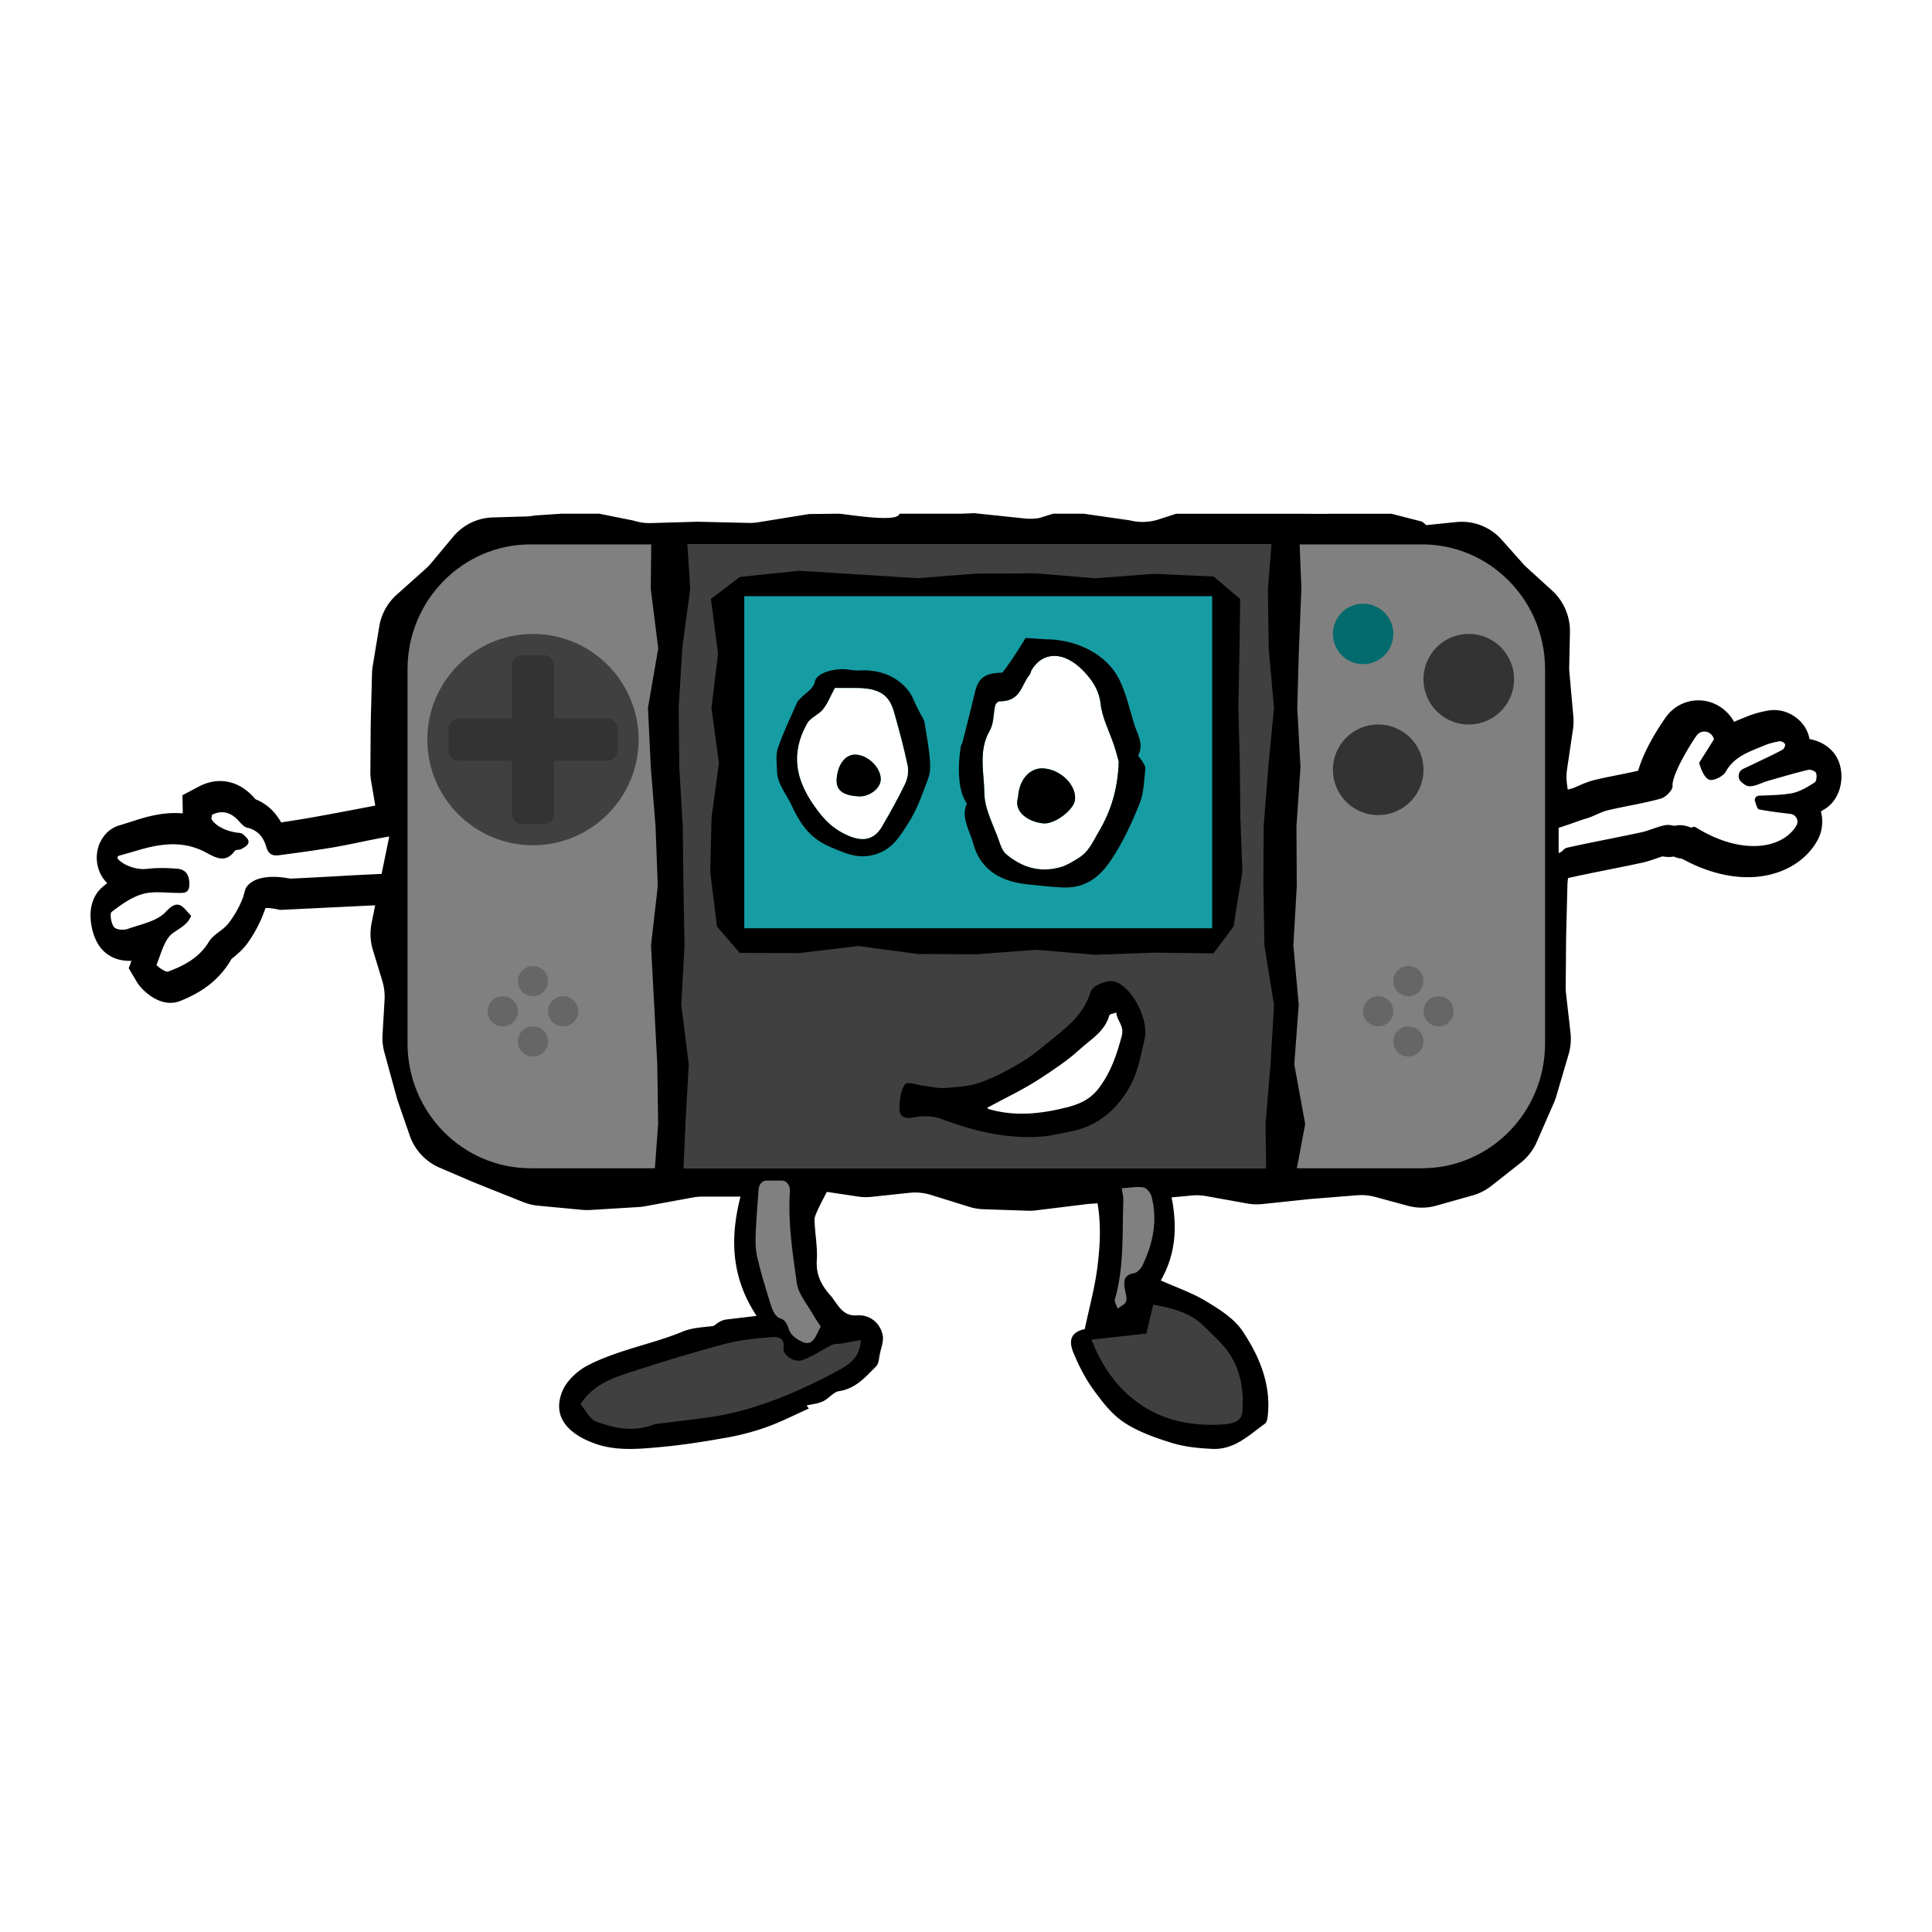 <svg xmlns="http://www.w3.org/2000/svg" xml:space="preserve" viewBox="0 0 256 256"><path d="m129.586 60-.745.039-1.664.068-3.223.001h-.321l-.224-.001h-10.926l-.009.062a10 10 0 0 0-1.115-.065q-.155 0-.308.006l-3.57.038-.591.006-.583.096-6.55 1.077-6.54-.157-.206-.005-.206.006-5.916.173-.272-.089-.438-.089-4.439-.903-.765-.156h-6.006l-.263.018-3.449.235-.498.034-.413.082-4.285.128c-4.244.127-8.243 2.108-10.971 5.436l-2.827 3.449-3.71 3.364c-2.541 2.304-4.248 5.46-4.808 8.886l-.85 5.208c-.113.693-.18 1.402-.198 2.105l-.169 6.571-.002.075-.001.075-.032 4.487-.862.158a14 14 0 0 0-1.533-1.031c-2.621-2.5-5.907-3.867-9.345-3.867-2.218 0-4.382.557-6.431 1.654l-2.142 1.147-4.296 2.301.006.302a37 37 0 0 0-.721.232c-.493.164-.989.319-1.486.475l-.462.145c-3.968 1.247-7.053 4.648-8.057 8.877a13.1 13.1 0 0 0-.14 5.401 13.3 13.3 0 0 0-.945 3.727c-.302 2.832.238 7.055 2.658 10.414a12.3 12.3 0 0 0 4.206 3.679l.232.396c1.459 2.477 5.422 6.632 11.1 6.632 1.495 0 2.955-.293 4.338-.871 1.616-.675 6.273-2.621 9.631-7.615a16.3 16.3 0 0 0 2.575-2.876q.37-.532.714-1.087l1.661-.082 1.145 3.818-.257 4.454a15.5 15.5 0 0 0 .509 4.94l1.621 6.018q.13.484.291.955l1.537 4.519c1.375 4.042 4.37 7.323 8.219 9.002l4.479 1.954.094.041.095.039 6.459 2.618c1.311.531 2.687.869 4.089 1.004l5.735.552a15 15 0 0 0 2.296.039l6.307-.39a15 15 0 0 0 1.77-.219l2.463-.459q.054.558.132 1.108c-.673.166-1.384.39-2.119.7-1.256.531-2.786 1-4.406 1.496-2.657.814-5.669 1.736-8.592 3.277-3.132 1.651-5.732 4.444-6.956 7.471-1.721 4.256-.944 7.724.01 9.884 1.534 3.471 4.635 6.121 8.967 7.663 2.161.769 4.49 1.143 7.12 1.143 1.669 0 3.25-.148 4.645-.278l.093-.009c3.465-.324 6.807-.893 9.331-1.353a39.5 39.5 0 0 0 6.484-1.757c1.616-.592 3.047-1.271 4.431-1.929.51-.242 1.022-.486 1.541-.721l8.749-3.97-.42-.604c1.036-.825 1.852-1.676 2.496-2.347l.35-.363c2.059-2.114 2.427-4.567 2.585-5.614l.004-.029.055-.22c.284-1.113.813-3.184.284-5.632-.951-4.398-4.243-7.68-8.374-8.608l.061-.006 4.768-.513 4.818 1.522c1.263.399 2.573.625 3.895.67l5.793.198a14 14 0 0 0 1.303-.013c-.16.879-.361 1.798-.576 2.749a9.5 9.5 0 0 0-1.603 2.215c-.797 1.531-1.882 4.723-.189 8.892 1.028 2.532 2.156 4.646 3.448 6.464 1.519 2.137 3.364 4.569 6.04 6.379 2.719 1.84 5.732 2.917 8.321 3.727 2.671.836 5.289 1.047 7.271 1.136q.31.014.615.014c4.887 0 8.274-2.629 10.298-4.2.283-.22.566-.44.852-.65 1.426-1.042 3.207-3.043 3.596-6.663.598-5.568-.903-10.991-4.59-16.58-1.185-1.796-2.647-3.163-4.194-4.317a15 15 0 0 0 1.075-.075l6.188-.662 5.806-.472 4.102 1.131a14.57 14.57 0 0 0 7.882-.038l4.754-1.36a14.7 14.7 0 0 0 5.158-2.667l3.826-3.058a15.25 15.25 0 0 0 4.456-5.859l2.229-5.175c.254-.589.473-1.201.651-1.818l1.605-5.546c.571-1.974.745-4.011.516-6.056l-.573-5.118.056-6.524.033-1.364c1.186-.242 2.386-.491 3.596-.758a20 20 0 0 0 1.61-.428c3.482 1.649 7.097 2.513 10.558 2.513 6.811 0 12.739-3.281 15.858-8.776a13.3 13.3 0 0 0 1.572-4.462c2.639-3.54 3.452-8.471 1.822-12.862-1.005-2.707-2.927-4.954-5.375-6.421-2.31-3.442-6.248-5.628-10.439-5.628-.704 0-1.412.063-2.103.186a24 24 0 0 0-1.304.268 12.9 12.9 0 0 0-6.463-1.736 12.83 12.83 0 0 0-8.966 3.624l.093-4.47c.091-4.416-1.693-8.648-4.895-11.612l-3.27-3.026-2.716-3.103c-2.82-3.221-6.861-5.068-11.088-5.068-.5 0-1.005.026-1.502.078l-1.644.17-.081-.016-4.008-1.043-.961-.25h-9.503l-.125.016-.513.001c-.842 0-1.938-.01-2.481-.014l-.357-.003h-17.314l-1.186.392-1.977.653-.118-.03-.399-.058-5.974-.875-.558-.082h-5.758l-1.133.355-.894.28-5.777-.613z" style="opacity:.5;fill:#fff"/><path d="M243.661 100.956c-.678-1.797-2.357-2.768-3.893-3.026a4.3 4.3 0 0 0-.266-.923c-.713-1.722-2.534-2.925-4.428-2.925a4.4 4.4 0 0 0-.753.065c-1.118.196-2.085.47-2.955.839q-.323.136-.648.267-.452.182-.947.394c-.939-1.724-2.74-2.848-4.729-2.848-1.678 0-3.226.784-4.247 2.151-.035.046-2.787 3.805-3.722 7.17-.861.204-1.753.382-2.68.568-1.003.201-2.041.408-3.089.66-.873.209-1.604.535-2.19.797-.291.13-.592.264-.765.315a21 21 0 0 1-.618.167l-.094-.695a7.3 7.3 0 0 1 .014-2.057l.773-5.2a7.3 7.3 0 0 0 .051-1.727l-.518-5.82a7 7 0 0 1-.027-.803l.096-4.54a7.28 7.28 0 0 0-2.364-5.532l-3.355-3.056a7 7 0 0 1-.53-.536l-2.789-3.135a7.08 7.08 0 0 0-6.007-2.351l-3.993.407-.554-.466-4.074-1.043h-8.148c-.304.039-3.768.001-4.074 0h-16.296l-2.505.814a7 7 0 0 1-3.644.06l-6.072-.875h-4.074l-1.846.569a7 7 0 0 1-1.899.06l-6.224-.65a7 7 0 0 1-.403-.054l-1.85.074c-4.074 0-3.718.004-4.074 0h-4.074c-.186 1.314-7.703-.082-8.148 0l-3.802.04-6.744 1.091a7 7 0 0 1-1.29.088l-6.738-.159-6.178.178a7 7 0 0 1-2.356-.335l-4.512-.904h-5.043l-3.506.235a7 7 0 0 1-1.146.128l-4.436.13a7.1 7.1 0 0 0-5.239 2.561l-2.912 3.496a7 7 0 0 1-.736.762l-3.816 3.405a7.26 7.26 0 0 0-2.321 4.228l-.864 5.209a7 7 0 0 0-.096 1.007l-.172 6.571-.047 6.435q-.005.643.103 1.277l.547 3.229-.064.016-1.698.323c-2.235.426-4.345.828-6.482 1.208-1.426.254-2.879.482-4.232.682-.795-1.44-1.965-2.502-3.399-3.069a9 9 0 0 0-.34-.382c-1.585-1.678-3.242-2.03-4.353-2.03-.941 0-1.885.246-2.806.732l-2.177 1.148.046 2.302-.014.103a11 11 0 0 0-.982-.042c-1.619 0-3.278.307-5.378.997-.559.183-1.12.356-1.684.53l-.435.134c-1.346.416-2.407 1.608-2.77 3.11-.363 1.503.02 3.127.998 4.239q.124.14.253.272-.323.262-.627.519c-.863.725-1.414 1.821-1.551 3.085-.145 1.336.17 3.417 1.203 4.828.884 1.207 2.271 1.871 3.908 1.871q.142 0 .281-.007l-.368.98 1.112 1.871c.51.852 2.328 2.721 4.405 2.721.471 0 .931-.091 1.367-.27 2.175-.894 4.892-2.328 6.717-5.517.096-.089.263-.229.392-.337.507-.423 1.2-1.002 1.801-1.854a17.8 17.8 0 0 0 2.33-4.583l.166-.003c.393 0 .847.053 1.347.159l.422.089.429-.021 5.429-.263 6.741-.326-.473 2.347a7.34 7.34 0 0 0 .173 3.584l1.239 4.064c.253.829.356 1.697.305 2.564l-.268 4.576a7.3 7.3 0 0 0 .247 2.362l1.648 6.02q.063.23.141.457l1.561 4.517a7.2 7.2 0 0 0 3.948 4.266l4.552 1.955 6.565 2.619a7 7 0 0 0 1.946.47l5.829.552q.545.052 1.091.018l6.412-.39q.425-.025.842-.103l6.334-1.163q.63-.116 1.272-.116l5.041.002c-1.361 5.352-1.318 10.568 2.135 15.804l-4.02.48c-.594.071-1.096.405-1.564.782a.33.33 0 0 1-.167.077c-1.371.183-2.752.206-4.032.738-3.936 1.638-8.621 2.425-12.601 4.489-1.357.704-2.782 2.019-3.353 3.411-1.618 3.938 1.679 6.018 4.369 6.96 2.831.992 5.78.706 8.674.44 2.949-.271 5.886-.738 8.804-1.262a32.6 32.6 0 0 0 5.29-1.409c1.87-.674 3.654-1.595 5.521-2.429l-.29-.41c.688-.162 1.482-.228 2.165-.544.764-.353 1.382-1.243 2.142-1.356 2.192-.326 3.511-1.88 4.915-3.299.385-.389.36-1.201.523-1.82.206-.847.48-1.64.327-2.335-.36-1.636-1.756-2.71-3.41-2.582-2.01.156-2.572-1.604-3.547-2.691-1.104-1.229-1.897-2.679-1.768-4.584.122-1.81-.274-3.649-.301-5.478-.007-.456.827-2.066 1.632-3.611l4.133.619c.59.088 1.189.101 1.783.039l5.047-.534a7 7 0 0 1 2.831.279l5.086 1.582a7 7 0 0 0 1.853.314l5.887.198a7 7 0 0 0 1.093-.048l6.838-.839 1.317-.096c.494 2.851.335 5.747-.038 8.609-.35 2.684-1.078 5.321-1.656 8.062-1.625.34-2.254 1.298-1.51 3.101.694 1.682 1.528 3.357 2.595 4.833 1.167 1.616 2.451 3.316 4.087 4.406 1.891 1.259 4.167 2.06 6.38 2.742 1.714.528 3.58.709 5.391.79 2.883.128 4.828-1.828 6.933-3.341.252-.181.332-.675.371-1.037.458-4.192-1.113-7.913-3.357-11.26-1.099-1.64-3.04-2.855-4.814-3.926-1.867-1.128-3.99-1.855-6-2.757 2.002-3.486 2.195-7.131 1.43-11.007l2.687-.249a7 7 0 0 1 1.893.081l5.461.982c.654.118 1.32.142 1.981.072l6.389-.672 6.17-.494a7 7 0 0 1 2.403.223l4.331 1.174a7.04 7.04 0 0 0 3.749-.018l4.832-1.36a7.1 7.1 0 0 0 2.463-1.254l3.888-3.059a7.2 7.2 0 0 0 2.146-2.779l2.265-5.177q.185-.423.315-.866l1.632-5.549a7.3 7.3 0 0 0 .25-2.895l-.587-5.159a7 7 0 0 1-.047-.894l.058-6.63.168-6.781a7 7 0 0 1 .039-.596l.043-.404c.03-.007.066-.021.095-.028 1.698-.381 3.456-.733 5.156-1.073 1.467-.294 2.985-.597 4.488-.924.76-.165 1.424-.395 2.011-.598.278-.096.546-.189.78-.258l.025.005a4.2 4.2 0 0 0 1.458.022c.359.151.731.246 1.105.289 2.911 1.602 5.893 2.444 8.688 2.444 4.029 0 7.463-1.785 9.188-4.775a5.18 5.18 0 0 0 .514-3.938q.22-.134.425-.263l.079-.049c2.152-1.328 2.645-4.223 1.879-6.253"/><path d="M147.726 172.177c1.247-4.311.963-8.739 1.119-13.132.017-.482-.124-.968-.211-1.59 1.047-.064 1.992-.263 2.878-.117.43.071.959.738 1.082 1.222.808 3.169.2 6.203-1.205 9.103-.208.43-.672.969-1.088 1.034-1.452.229-1.429 1.11-1.247 2.162.092.53.313 1.122.157 1.584-.135.397-.722.649-1.109.965-.137-.413-.477-.883-.376-1.231" style="fill:gray"/><path d="M164.611 187.109c-.109 1.319-1.489 1.571-2.601 1.64-4.452.279-8.588-.633-12.057-3.522-2.543-2.117-4.205-4.826-5.332-7.713l7.29-.818.887-3.829c2.498.461 4.875 1.024 6.699 2.834 1.197 1.188 2.521 2.321 3.431 3.703 1.522 2.312 1.905 5.011 1.683 7.705m-53.481-5.551c-4.521 2.463-9.212 4.514-14.201 5.692-2.771.654-5.645.85-8.473 1.253-.665.095-1.371.077-1.987.308-2.573.964-5.09.433-7.494-.453-.827-.305-1.349-1.474-2.063-2.309 1.601-2.418 3.884-3.333 6.172-4.084 4.265-1.399 8.563-2.709 12.895-3.871 2.039-.547 4.181-.751 6.291-.929.741-.063 1.754.071 1.557 1.464-.13.92 1.394 1.983 2.495 1.591 1.338-.477 2.549-1.32 3.831-1.972.325-.165.71-.208 1.125-.182l2.78-.51c-.117 2.298-1.428 3.185-2.928 4.002"/><path d="M188.434 72.133c8.985 0 16.295 7.417 16.295 16.533v49.6c0 9.117-7.31 16.533-16.295 16.533H70.295C61.31 154.8 54 147.383 54 138.267v-49.6c0-9.117 7.31-16.533 16.295-16.533h118.139" style="fill:gray"/><path d="M88.627 72.133h81.475V154.8H88.627z" style="fill:#404040"/><path d="m160.801 126.324-7.844-.093-7.844.281-7.844-.665-7.846.599-7.849-.041-7.846-1.055-7.852.94-7.852-.028-3.02-3.495-.896-7.23.179-7.231.975-7.228-.988-7.234.869-7.239-.943-7.238 3.824-2.918 7.844-.818 7.844.487 7.844.495 7.846-.61 7.849-.033 7.847.654 7.852-.591 7.851.359 3.529 2.975-.102 7.229-.138 7.232.192 7.227.071 7.234.267 7.239-1.177 7.239z"/><path d="M98.62 79h62v44h-62z" style="fill:#169da4"/><path d="M76.911 186.049c1.601-2.418 3.884-3.333 6.173-4.084 4.265-1.399 8.563-2.709 12.895-3.871 2.039-.547 4.181-.751 6.291-.929.741-.063 1.754.071 1.557 1.464-.13.92 1.394 1.983 2.495 1.591 1.338-.477 2.549-1.32 3.831-1.972.325-.165.71-.208 1.125-.182l2.78-.51c-.116 2.299-1.427 3.186-2.927 4.003-4.521 2.463-9.212 4.514-14.201 5.692-2.771.654-5.645.85-8.473 1.253-.665.095-1.371.077-1.987.308-2.573.964-5.09.433-7.494-.453-.829-.306-1.351-1.475-2.065-2.31m67.71-8.534 7.29-.818.887-3.829c2.498.461 4.875 1.024 6.699 2.834 1.197 1.188 2.521 2.321 3.431 3.703 1.521 2.311 1.905 5.01 1.683 7.704-.109 1.319-1.489 1.571-2.601 1.64-4.452.279-8.588-.633-12.057-3.522-2.542-2.116-4.205-4.825-5.332-7.712" style="fill:#404040"/><path d="M138.839 150.526c-4.911.542-9.557-.542-14.15-2.276-1.094-.413-2.436-.417-3.593-.192-1.242.241-1.95-.042-1.914-1.356.028-1.048.175-2.321.758-3.033.333-.406 1.643.114 2.514.214.923.105 1.856.346 2.769.278 1.561-.117 3.182-.193 4.644-.718 1.948-.699 3.83-1.691 5.623-2.78 1.514-.92 2.872-2.139 4.277-3.259 2.018-1.608 3.922-3.229 4.768-6.04.227-.752 2.07-1.525 3.003-1.335 2.36.481 4.73 5.073 4.142 7.583-.471 2.01-.833 4.138-1.741 5.921-1.751 3.434-4.482 5.725-8.193 6.424-.971.182-1.938.379-2.907.569"/><path d="M130.815 146.782c-.064-.056.061.136.224.184 3.429 1.005 6.878.63 10.239-.214 1.551-.389 3.106-.961 4.321-2.563 1.596-2.105 2.369-4.399 3.039-6.92.371-1.395-.678-2.03-.72-3.097-.32.121-.865.168-.925.376-.626 2.181-2.509 3.199-3.914 4.491-1.587 1.459-3.452 2.691-5.266 3.88-2.211 1.448-4.611 2.565-6.998 3.863m17.426-45.854c-.118 3.495-.972 6.465-2.675 9.322-.764 1.282-1.274 2.626-2.72 3.491-.709.424-1.428.9-2.233 1.138-2.851.844-5.254.015-7.276-1.676-.489-.409-.722-1.084-.924-1.673-.741-2.148-1.962-4.307-1.984-6.469-.027-2.725-.831-5.561.721-8.263.562-.978.46-2.218.719-3.329.049-.212.374-.546.567-.543 2.845.031 2.867-2.176 3.985-3.503.158-.187.156-.463.286-.672 1.55-2.506 4.327-2.442 6.81.105 1.27 1.303 2.115 2.628 2.321 4.412.218 1.885 1.191 3.707 1.806 5.562.266.803.463 1.623.597 2.098m-13.339 4.698c-.673 2.046 1.534 3.325 3.366 3.476 1.511.124 4.026-1.795 4.175-3.119.221-1.962-1.931-4.071-4.256-4.17-1.771-.076-3.172 1.55-3.285 3.813" style="fill:#fff"/><path d="M122.471 95.511c.281 1.811.575 3.259.707 4.717.085.941.165 1.954-.158 2.834-.783 2.131-1.534 4.324-2.819 6.259-.945 1.422-1.829 3.059-3.975 3.813-2.388.839-4.229-.078-6.198-.9-2.888-1.206-4.127-3.335-5.221-5.679-.67-1.433-1.812-2.723-1.845-4.333-.021-1.03-.217-2.119.109-3.081.7-2.069 1.679-4.075 2.567-6.1.098-.223.343-.403.523-.601.634-.699 1.604-1.075 1.833-2.175.24-1.153 2.824-1.822 4.527-1.531.483.082.993.135 1.481.103 3.187-.208 6.069 1.429 7.102 3.982.414 1.022 1.008 1.994 1.367 2.692m-11.842-4.338c-.574 1.068-.93 2.016-1.562 2.818-.542.689-1.657 1.11-2.07 1.825-1.488 2.573-1.81 5.282-.717 8.031.574 1.443 1.429 2.748 2.461 4.042.987 1.237 2.116 2.153 3.64 2.817 2.028.883 3.494.513 4.483-1.194 1.073-1.853 2.133-3.716 3.042-5.625.354-.744.515-1.659.354-2.439-.491-2.378-1.145-4.735-1.804-7.088-.645-2.302-1.968-3.141-4.86-3.185-1.034-.015-2.067-.002-2.967-.002m24.273 14.453c.113-2.263 1.514-3.889 3.284-3.813 2.325.099 4.477 2.207 4.256 4.17-.149 1.325-2.664 3.243-4.175 3.119-1.83-.151-4.038-1.43-3.365-3.476"/><path d="M110.629 91.173c.9 0 1.933-.013 2.966.003 2.892.044 4.215.883 4.86 3.185.659 2.352 1.313 4.71 1.804 7.088.161.78 0 1.695-.354 2.439-.908 1.909-1.968 3.772-3.042 5.625-.989 1.707-2.455 2.077-4.483 1.194-1.524-.664-2.653-1.58-3.64-2.817-1.032-1.294-1.887-2.599-2.461-4.042-1.093-2.749-.771-5.458.717-8.031.413-.715 1.528-1.136 2.07-1.825.633-.803.989-1.751 1.563-2.819m.231 12.152c-.064 1.41.865 2.098 2.965 2.197 1.377.065 2.831-1.049 2.875-2.202.061-1.594-1.726-3.334-3.419-3.329-1.321.004-2.334 1.399-2.421 3.334" style="fill:#fff"/><path d="M110.86 103.325c.088-1.935 1.101-3.33 2.422-3.334 1.693-.006 3.48 1.734 3.419 3.329-.044 1.153-1.498 2.267-2.875 2.202-2.102-.099-3.03-.787-2.966-2.197"/><path d="M70.62 84c-7.72 0-14 6.28-14 14s6.28 14 14 14 14-6.28 14-14-6.281-14-14-14" style="fill:#404040"/><path d="M80.42 95.2h-7v-7a1.4 1.4 0 0 0-1.4-1.4h-2.8a1.4 1.4 0 0 0-1.4 1.4v7h-7a1.4 1.4 0 0 0-1.4 1.4v2.8a1.4 1.4 0 0 0 1.4 1.4h7v7a1.4 1.4 0 0 0 1.4 1.4h2.8a1.4 1.4 0 0 0 1.4-1.4v-7h7a1.4 1.4 0 0 0 1.4-1.4v-2.8a1.4 1.4 0 0 0-1.4-1.4" style="fill:#333"/><path d="M135.903 84.533s-1.911 3.153-3.087 4.596c-2.383.063-3.192.685-3.666 2.725-.508 2.184-1.076 4.358-1.625 6.535-.035.141-.19.399-.19.399s-.997 5.229.779 7.675c-.827 1.878.368 3.547.832 5.276.846 3.149 3.207 5.015 7.077 5.428 1.613.172 3.229.359 4.85.426 3.232.133 5.088-1.723 6.414-3.725 1.541-2.325 2.699-4.858 3.714-7.387.583-1.453.588-3.077.766-4.63.039-.34-.275-.717-.462-1.064-.14-.259-.554-.576-.474-.73.775-1.483-.139-2.787-.553-4.134-.609-1.98-1.047-4.028-1.976-5.902l-.037-.074c-1.637-3.237-5.575-5.246-9.788-5.246m7.088 25.549c-.764 1.282-1.274 2.626-2.72 3.491-.709.424-1.428.9-2.233 1.138-2.851.844-5.254.015-7.276-1.676-.489-.409-.722-1.084-.924-1.673-.741-2.148-1.962-4.307-1.984-6.469-.027-2.725-.831-5.561.721-8.263.562-.978.46-2.218.718-3.329.049-.212.374-.546.567-.543 2.845.031 2.867-2.176 3.985-3.503.158-.187.156-.463.286-.672 1.55-2.506 4.327-2.442 6.81.105 1.27 1.303 2.115 2.628 2.321 4.412.218 1.885 1.191 3.707 1.806 5.562.267.804.464 1.625.598 2.1-.117 3.493-.971 6.463-2.675 9.32m-55.083 46.431-3.847.079.575-7.848-.115-7.875-.41-7.87-.422-7.874.897-7.874-.291-7.873-.635-7.876-.372-7.879 1.361-7.876-.991-7.881.086-8.041 4.625-.004.518 8.037-1.056 7.876-.473 7.87.078 7.874.462 7.874.089 7.873.142 7.876-.428 7.879.99 7.876-.439 7.883zm81.052-.248-3.739.512-.102-8.033.659-7.875.461-7.87-1.265-7.874-.14-7.874.032-7.873.611-7.876.761-7.879-.701-7.876-.103-7.881.599-7.565 3.526-.314.307 7.871-.322 7.876-.224 7.87.425 7.874-.533 7.874.044 7.873-.452 7.876.71 7.879-.59 7.876 1.444 7.917z"/><circle cx="182.62" cy="134" r="2" style="fill:#666"/><circle cx="186.62" cy="130" r="2" style="fill:#666"/><circle cx="190.62" cy="134" r="2" style="fill:#666"/><circle cx="186.62" cy="138" r="2" style="fill:#666"/><circle cx="66.62" cy="134" r="2" style="fill:#666"/><circle cx="70.62" cy="130" r="2" style="fill:#666"/><circle cx="74.62" cy="134" r="2" style="fill:#666"/><circle cx="70.62" cy="138" r="2" style="fill:#666"/><path d="M182.62 96a6 6 0 1 1 0 12 6 6 0 0 1 0-12m12-12a6 6 0 1 1 0 12 6 6 0 0 1 0-12" style="fill:#333"/><path d="M180.62 80a4 4 0 1 1 0 8 4 4 0 0 1 0-8" style="fill:#036a6d"/><path d="M106.298 177.795c-.815-.385-1.578-.882-1.838-1.842-.163-.601-.539-1.103-1.031-1.247-.803-.235-1.139-1.276-1.45-2.289-.599-1.948-1.201-3.905-1.656-5.911-.232-1.025-.236-2.172-.183-3.251.093-1.893.226-3.784.381-5.672.054-.652.493-1.147 1.016-1.147h2.099c.601 0 1.084.641 1.033 1.393-.278 4.11.339 8.158.913 12.174.218 1.524 1.406 2.834 2.173 4.222.293.53.649 1.004 1.002 1.544-.644 1.179-1.017 2.708-2.459 2.026" style="fill:gray"/><path d="M32.226 118.829c-.45 1.258-1.146 2.475-1.962 3.529-.714.922-1.982 1.441-2.571 2.413-1.295 2.137-3.278 3.17-5.412 3.97-.377.141-1.574-.812-1.54-.894.61-1.482 1.025-3.373 2.164-4.201.966-.702 1.985-1.141 2.426-2.311-.984-.903-1.571-2.483-3.344-.532-1.155 1.27-3.295 1.654-5.046 2.282-.545.196-1.54.122-1.833-.244-.383-.477-.59-1.797-.32-2.004 1.251-.959 2.614-1.941 4.088-2.368 1.408-.408 3.004-.171 4.517-.156.815.008 1.654.156 1.696-1.048.039-1.116-.358-2.045-1.544-2.146-1.366-.117-2.765-.148-4.122.016-1.181.143-2.881-.358-3.77-1.279a.286.286 0 0 1 .124-.474c.799-.225 1.595-.445 2.386-.682 3.017-.903 6-1.361 8.992.19 1.27.658 2.662 1.624 3.939-.127.145-.198.608-.122.879-.263q.136-.071.271-.148c.743-.426.945-.884.316-1.469-.2-.186-.407-.482-.833-.517-1.211-.098-2.899-.653-3.627-1.707-.19-.275-.008-.361-.015-.697 1.175-.565 2.274-.434 3.302.558.436.421.857 1.04 1.374 1.155 1.411.313 2.168 1.304 2.511 2.512.299 1.054.873 1.241 1.711 1.132 2.204-.287 4.407-.587 6.6-.943 2.967-.482 4.916-1.006 7.995-1.538l-1.018 4.96c-4.771.21-7.418.417-12.117.624-3.064-.587-5.193-.02-5.908 1.334zm208.22-15.141c-.936.581-1.934 1.214-2.985 1.412-1.376.26-2.799.261-4.405.335a.566.566 0 0 0-.504.748c.195.583.319 1.03.518 1.068 1.387.265 2.791.431 4.194.599.718.086 1.138.893.772 1.527-1.737 3.011-7.098 4.116-13.329.252a.47.47 0 0 0-.575.056l-.003.003c-.981-.421-1.722-.396-2.224-.257-.436-.084-.873-.172-1.277-.091-1.081.219-2.105.72-3.184.954-3.217.699-6.459 1.282-9.671 2.003-.76.17-.481.449-1.242.743v-3.353c1.308-.395 2.773-.976 3.726-1.253.945-.275 1.817-.834 2.768-1.062 2.344-.562 4.74-.911 7.058-1.558.644-.18 1.583-1.141 1.542-1.677-.114-1.503 2.453-5.688 3.2-6.689.662-.886 1.995-.569 2.285.503.003.009-1.967 3.121-1.964 3.13.233.838.679 1.963 1.32 2.226.535.22 1.846-.418 2.193-1.037 1.159-2.072 3.158-2.664 5.06-3.47.66-.28 1.373-.457 2.079-.58.23-.04.645.181.731.388.072.174-.146.629-.349.739-1.035.562-2.105 1.056-3.167 1.566-.638.307-1.279.609-2.043.97a1.047 1.047 0 0 0-.248 1.719c.359.321.666.548.988.575.819.068 1.68-.456 2.531-.699 1.779-.51 3.555-1.036 5.352-1.471.317-.077.951.173 1.047.427.137.357.051 1.101-.194 1.254" style="fill:#fff"/></svg>